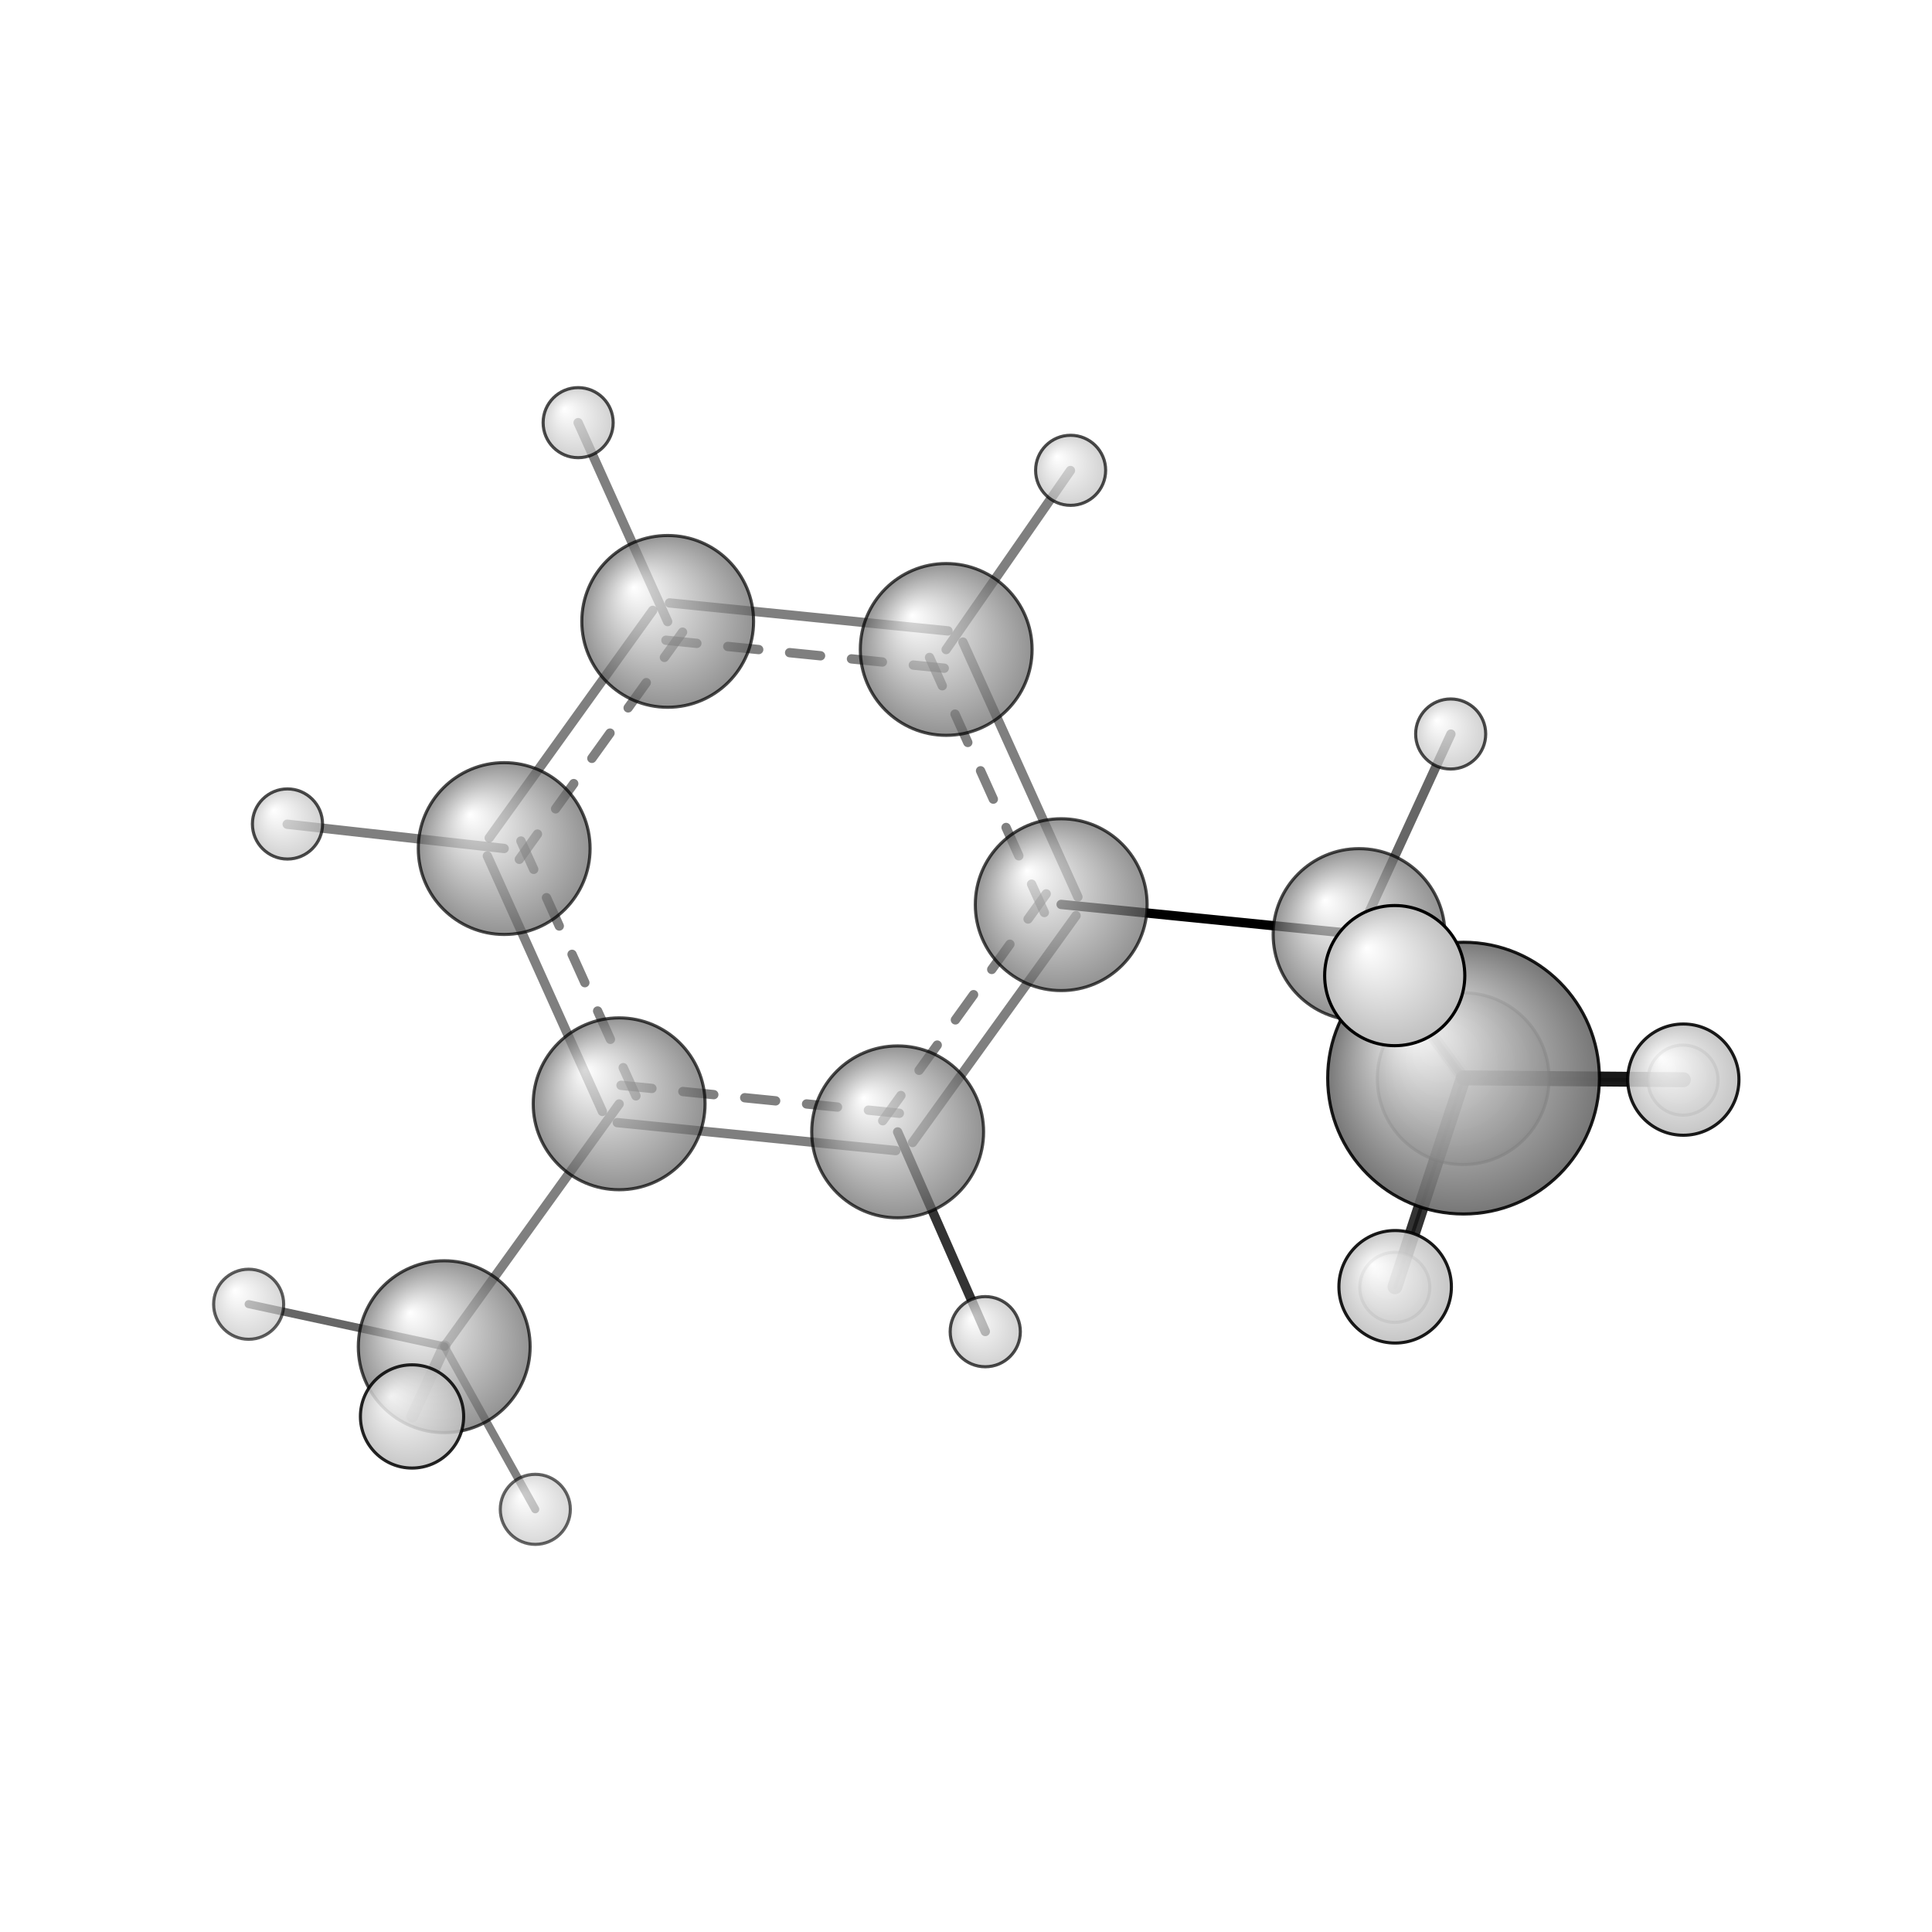 <?xml version="1.0"?>
<svg version="1.1" id="topsvg"
xmlns="http://www.w3.org/2000/svg" xmlns:xlink="http://www.w3.org/1999/xlink"
xmlns:cml="http://www.xml-cml.org/schema" x="0" y="0" width="200px" height="200px" viewBox="0 0 100 100">
<title>10812 - Open Babel Depiction</title>
<rect x="0" y="0" width="100" height="100" fill="white"/>
<defs>
<radialGradient id='radialffffff666666' cx='50%' cy='50%' r='50%' fx='30%' fy='30%'>
  <stop offset=' 0%' stop-color="rgb(255,255,255)"  stop-opacity='1.0'/>
  <stop offset='100%' stop-color="rgb(102,102,102)"  stop-opacity ='1.0'/>
</radialGradient>
<radialGradient id='radialffffffbfbfbf' cx='50%' cy='50%' r='50%' fx='30%' fy='30%'>
  <stop offset=' 0%' stop-color="rgb(255,255,255)"  stop-opacity='1.0'/>
  <stop offset='100%' stop-color="rgb(191,191,191)"  stop-opacity ='1.0'/>
</radialGradient>
</defs>
<g transform="translate(0,0)">
<svg width="100" height="100" x="0" y="0" viewBox="0 0 310.794 254.812"
font-family="sans-serif" stroke="rgb(0,0,0)" stroke-width="2"  stroke-linecap="round">
<line x1="218.6" y1="122.3" x2="170.7" y2="117.5" opacity="1.0" stroke="rgb(0,0,0)"  stroke-width="1.5"/>
<line x1="218.6" y1="122.3" x2="235.4" y2="145.5" opacity="0.5" stroke="rgb(0,0,0)"  stroke-width="1.1"/>
<line x1="218.6" y1="122.3" x2="235.4" y2="145.4" opacity="0.4" stroke="rgb(0,0,0)"  stroke-width="1.9"/>
<line x1="218.6" y1="122.3" x2="233.4" y2="90.1" opacity="0.6" stroke="rgb(0,0,0)"  stroke-width="1.5"/>
<line x1="235.4" y1="145.5" x2="224.4" y2="179.1" opacity="0.5" stroke="rgb(0,0,0)"  stroke-width="0.6"/>
<line x1="235.4" y1="145.5" x2="270.7" y2="145.8" opacity="0.2" stroke="rgb(0,0,0)"  stroke-width="0.6"/>
<line x1="235.4" y1="145.5" x2="224.3" y2="129.1" opacity="0.2" stroke="rgb(0,0,0)"  stroke-width="0.4"/>
<line x1="235.4" y1="145.4" x2="224.4" y2="129.0" opacity="0.1" stroke="rgb(0,0,0)"  stroke-width="2.7"/>
<line x1="235.4" y1="145.4" x2="270.8" y2="145.7" opacity="0.9" stroke="rgb(0,0,0)"  stroke-width="2.4"/>
<line x1="235.4" y1="145.4" x2="224.4" y2="179.0" opacity="0.8" stroke="rgb(0,0,0)"  stroke-width="2.4"/>
<line x1="144.4" y1="154.1" x2="158.5" y2="186.2" opacity="0.8" stroke="rgb(0,0,0)"  stroke-width="1.5"/>
<line x1="152.2" y1="76.5" x2="172.2" y2="47.7" opacity="0.5" stroke="rgb(0,0,0)"  stroke-width="1.5"/>
<line x1="99.6" y1="149.6" x2="71.5" y2="188.6" opacity="0.5" stroke="rgb(0,0,0)"  stroke-width="1.5"/>
<line x1="107.4" y1="72.0" x2="93.0" y2="40.0" opacity="0.5" stroke="rgb(0,0,0)"  stroke-width="1.5"/>
<line x1="81.1" y1="108.5" x2="46.2" y2="104.6" opacity="0.5" stroke="rgb(0,0,0)"  stroke-width="1.5"/>
<line x1="71.5" y1="188.6" x2="86.1" y2="214.8" opacity="0.5" stroke="rgb(0,0,0)"  stroke-width="1.3"/>
<line x1="71.5" y1="188.6" x2="66.3" y2="199.9" opacity="0.4" stroke="rgb(0,0,0)"  stroke-width="1.9"/>
<line x1="71.5" y1="188.6" x2="40.0" y2="181.8" opacity="0.6" stroke="rgb(0,0,0)"  stroke-width="1.3"/>
<line x1="173.4" y1="116.3" x2="154.9" y2="75.3" opacity="0.5" stroke="rgb(0,0,0)"  stroke-width="1.5"/>
<line x1="168.0" y1="118.8" x2="149.5" y2="77.7" opacity="0.5" stroke="rgb(0,0,0)"  stroke-width="1.5" stroke-dasharray="5.0,5.0"/>
<line x1="152.5" y1="73.5" x2="107.7" y2="69.0" opacity="0.5" stroke="rgb(0,0,0)"  stroke-width="1.5"/>
<line x1="151.9" y1="79.5" x2="107.1" y2="75.0" opacity="0.5" stroke="rgb(0,0,0)"  stroke-width="1.5" stroke-dasharray="5.0,5.0"/>
<line x1="105.0" y1="70.2" x2="78.7" y2="106.8" opacity="0.5" stroke="rgb(0,0,0)"  stroke-width="1.5"/>
<line x1="109.8" y1="73.7" x2="83.5" y2="110.3" opacity="0.5" stroke="rgb(0,0,0)"  stroke-width="1.5" stroke-dasharray="5.0,5.0"/>
<line x1="78.4" y1="109.7" x2="96.9" y2="150.8" opacity="0.5" stroke="rgb(0,0,0)"  stroke-width="1.5"/>
<line x1="83.8" y1="107.3" x2="102.3" y2="148.3" opacity="0.5" stroke="rgb(0,0,0)"  stroke-width="1.5" stroke-dasharray="5.0,5.0"/>
<line x1="99.3" y1="152.6" x2="144.1" y2="157.1" opacity="0.5" stroke="rgb(0,0,0)"  stroke-width="1.5"/>
<line x1="99.9" y1="146.6" x2="144.7" y2="151.1" opacity="0.5" stroke="rgb(0,0,0)"  stroke-width="1.5" stroke-dasharray="5.0,5.0"/>
<line x1="146.8" y1="155.8" x2="173.1" y2="119.3" opacity="0.5" stroke="rgb(0,0,0)"  stroke-width="1.5"/>
<line x1="142.0" y1="152.3" x2="168.3" y2="115.8" opacity="0.5" stroke="rgb(0,0,0)"  stroke-width="1.5" stroke-dasharray="5.0,5.0"/>
<circle cx="224.268" cy="129.101" r="5.636" opacity="0.2" style="stroke:black;stroke-width:0.5;fill:url(#radialffffffbfbfbf)"/>
<circle cx="224.378" cy="179.098" r="5.636" opacity="0.445" style="stroke:black;stroke-width:0.5;fill:url(#radialffffffbfbfbf)"/>
<circle cx="270.739" cy="145.765" r="5.636" opacity="0.454" style="stroke:black;stroke-width:0.5;fill:url(#radialffffffbfbfbf)"/>
<circle cx="235.38" cy="145.53" r="13.818" opacity="0.457" style="stroke:black;stroke-width:0.5;fill:url(#radialffffff666666)"/>
<circle cx="86.113" cy="214.812" r="5.636" opacity="0.605" style="stroke:black;stroke-width:0.5;fill:url(#radialffffffbfbfbf)"/>
<circle cx="40" cy="181.819" r="5.636" opacity="0.629" style="stroke:black;stroke-width:0.5;fill:url(#radialffffffbfbfbf)"/>
<circle cx="233.365" cy="90.084" r="5.636" opacity="0.707" style="stroke:black;stroke-width:0.5;fill:url(#radialffffffbfbfbf)"/>
<circle cx="172.228" cy="47.667" r="5.636" opacity="0.707" style="stroke:black;stroke-width:0.5;fill:url(#radialffffffbfbfbf)"/>
<circle cx="93.005" cy="40" r="5.636" opacity="0.707" style="stroke:black;stroke-width:0.5;fill:url(#radialffffffbfbfbf)"/>
<circle cx="107.41" cy="71.97" r="13.818" opacity="0.707" style="stroke:black;stroke-width:0.5;fill:url(#radialffffff666666)"/>
<circle cx="218.625" cy="122.344" r="13.818" opacity="0.707" style="stroke:black;stroke-width:0.5;fill:url(#radialffffff666666)"/>
<circle cx="152.212" cy="76.483" r="13.818" opacity="0.707" style="stroke:black;stroke-width:0.5;fill:url(#radialffffff666666)"/>
<circle cx="81.106" cy="108.514" r="13.82" opacity="0.707" style="stroke:black;stroke-width:0.5;fill:url(#radialffffff666666)"/>
<circle cx="170.714" cy="117.54" r="13.822" opacity="0.707" style="stroke:black;stroke-width:0.5;fill:url(#radialffffff666666)"/>
<circle cx="71.46" cy="188.647" r="13.822" opacity="0.707" style="stroke:black;stroke-width:0.5;fill:url(#radialffffff666666)"/>
<circle cx="99.598" cy="149.575" r="13.824" opacity="0.707" style="stroke:black;stroke-width:0.5;fill:url(#radialffffff666666)"/>
<circle cx="144.403" cy="154.088" r="13.826" opacity="0.707" style="stroke:black;stroke-width:0.5;fill:url(#radialffffff666666)"/>
<circle cx="46.244" cy="104.559" r="5.642" opacity="0.707" style="stroke:black;stroke-width:0.5;fill:url(#radialffffffbfbfbf)"/>
<circle cx="158.495" cy="186.232" r="5.645" opacity="0.708" style="stroke:black;stroke-width:0.5;fill:url(#radialffffffbfbfbf)"/>
<circle cx="66.282" cy="199.868" r="8.304" opacity="0.858" style="stroke:black;stroke-width:0.5;fill:url(#radialffffffbfbfbf)"/>
<circle cx="235.435" cy="145.443" r="21.856" opacity="0.889" style="stroke:black;stroke-width:0.5;fill:url(#radialffffff666666)"/>
<circle cx="270.794" cy="145.685" r="8.947" opacity="0.891" style="stroke:black;stroke-width:0.5;fill:url(#radialffffffbfbfbf)"/>
<circle cx="224.433" cy="179.01" r="9.049" opacity="0.896" style="stroke:black;stroke-width:0.5;fill:url(#radialffffffbfbfbf)"/>
<circle cx="224.365" cy="128.952" r="11.273" opacity="1" style="stroke:black;stroke-width:0.5;fill:url(#radialffffffbfbfbf)"/>
</svg>
</g>
</svg>
